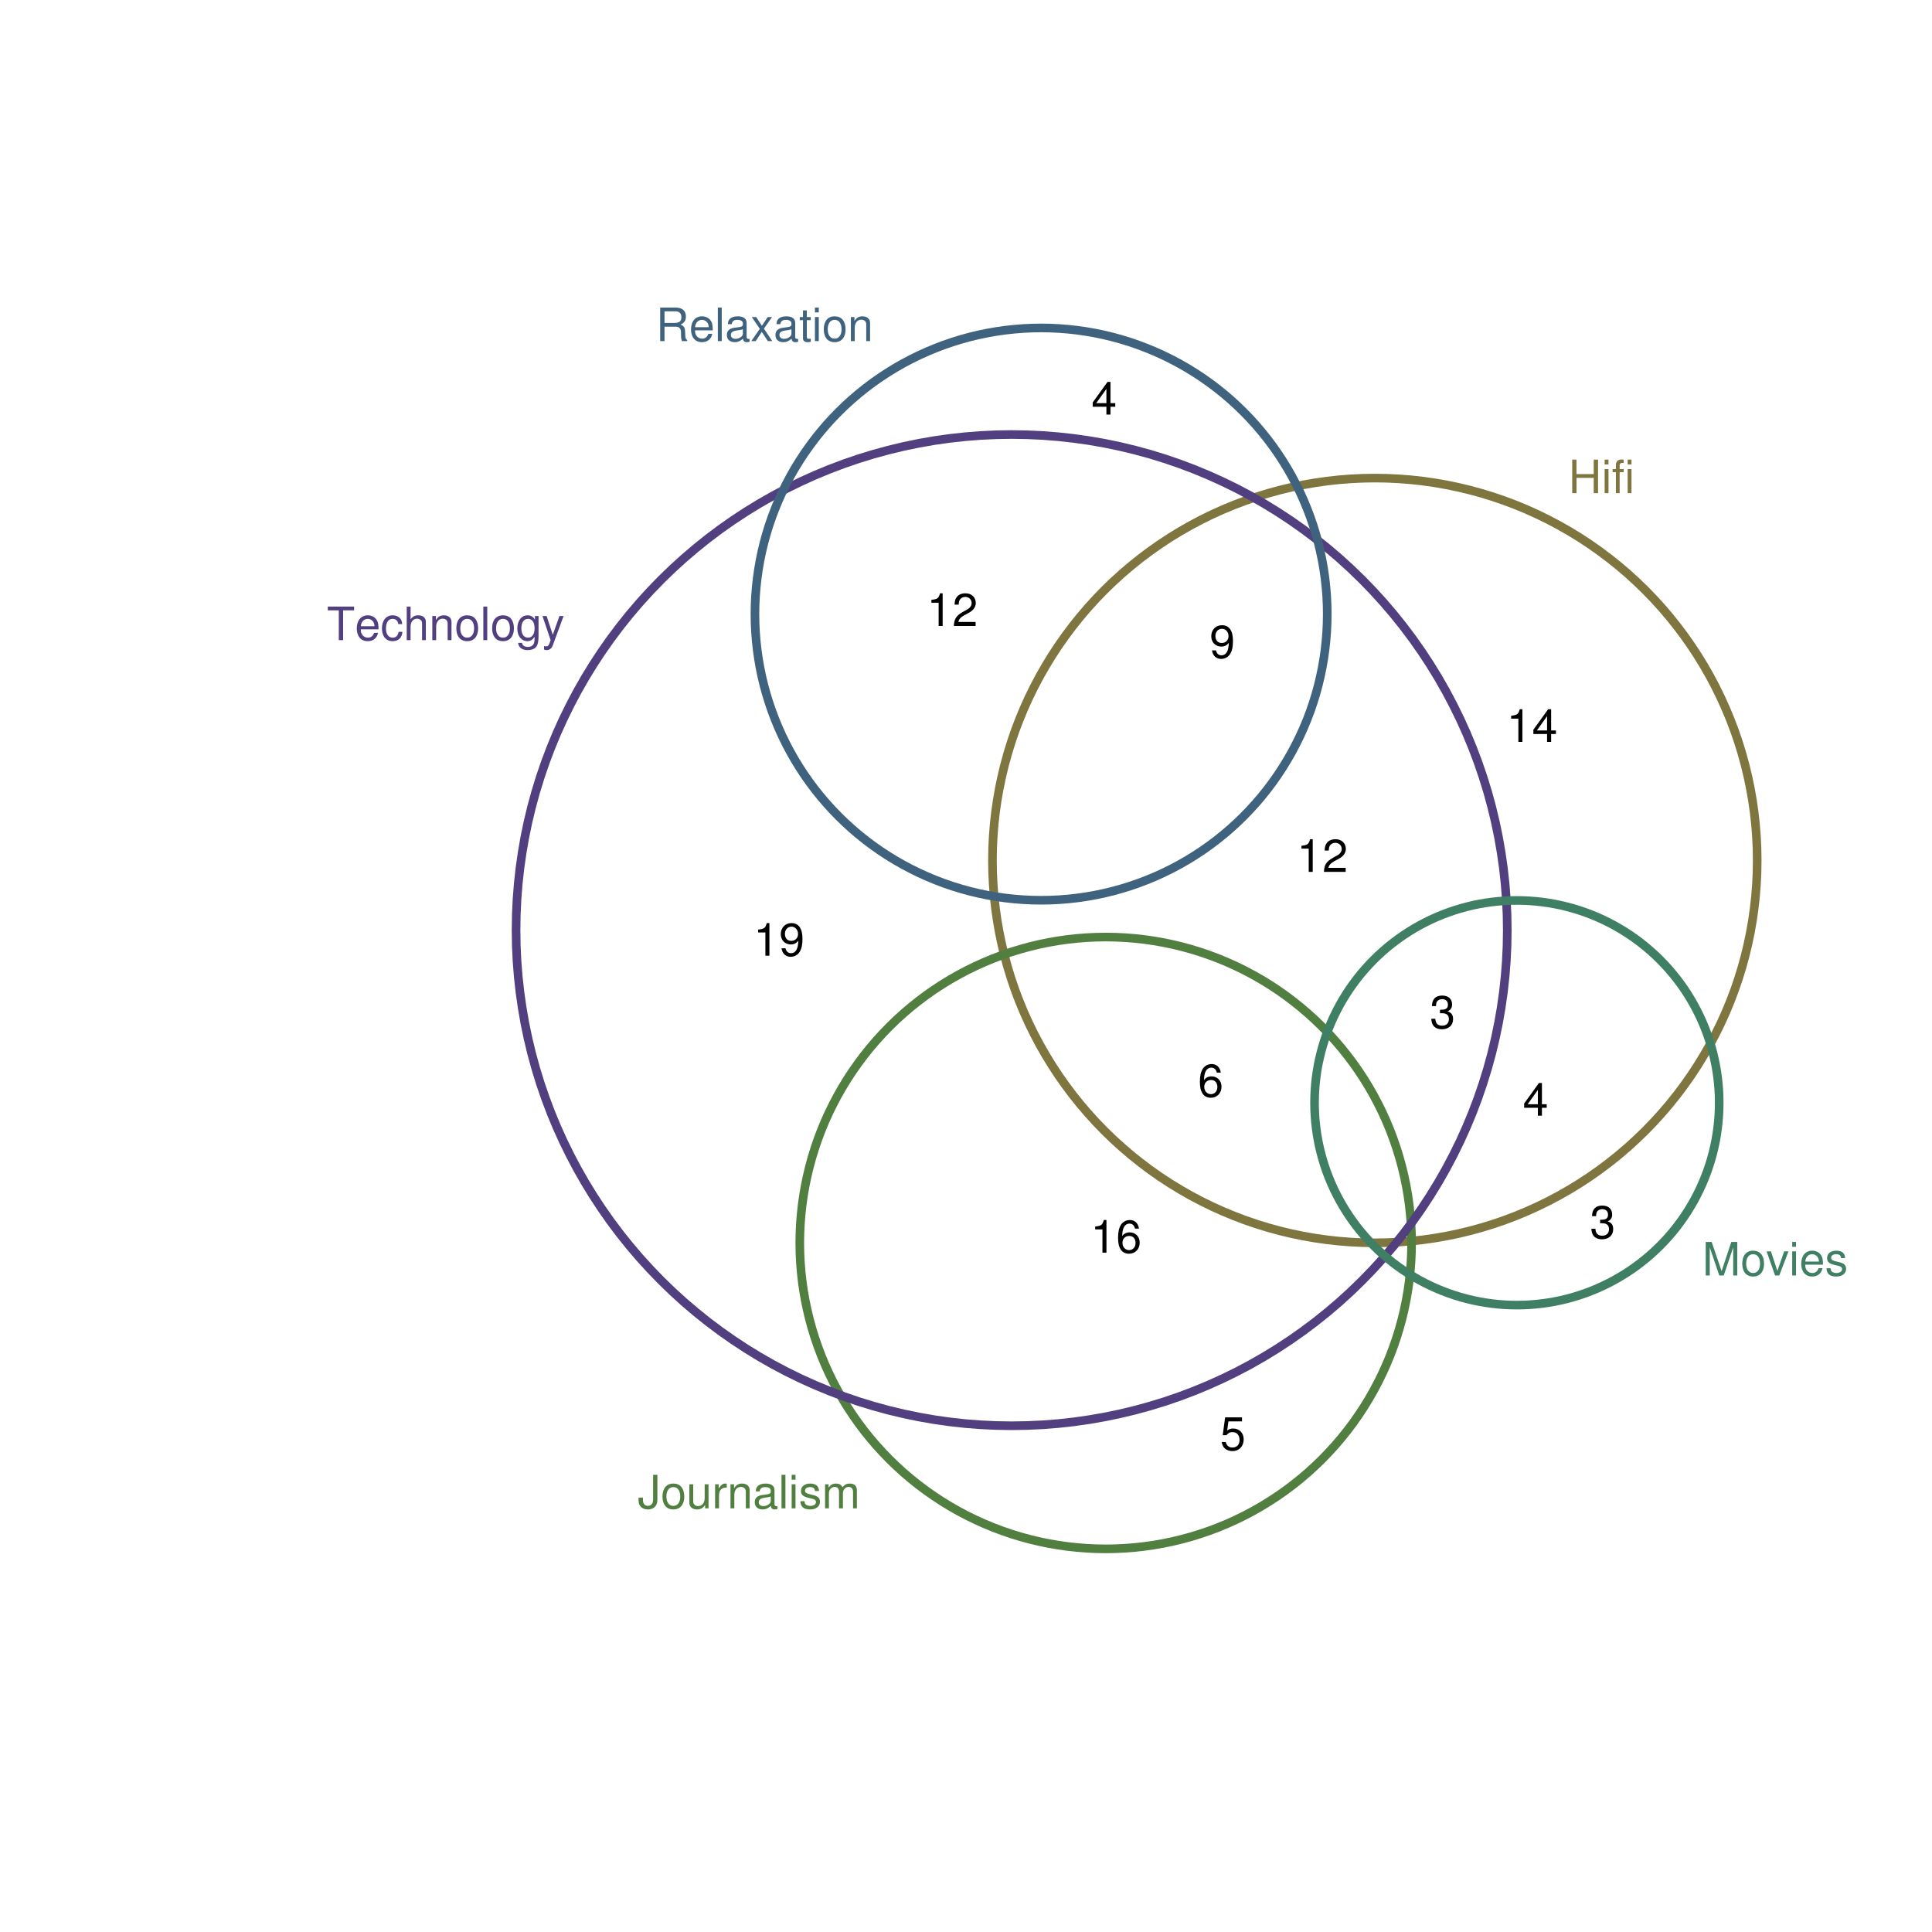 <?xml version="1.0" encoding="UTF-8" standalone="no"?>
<svg
   xmlns:dc="http://purl.org/dc/elements/1.1/"
   xmlns:cc="http://creativecommons.org/ns#"
   xmlns:rdf="http://www.w3.org/1999/02/22-rdf-syntax-ns#"
   xmlns:svg="http://www.w3.org/2000/svg"
   xmlns="http://www.w3.org/2000/svg"
   xmlns:xlink="http://www.w3.org/1999/xlink"
   xmlns:sodipodi="http://sodipodi.sourceforge.net/DTD/sodipodi-0.dtd"
   xmlns:inkscape="http://www.inkscape.org/namespaces/inkscape"
   width="504pt"
   height="504pt"
   viewBox="0 0 504 504"
   version="1.1"
   id="svg326"
   inkscape:version="0.91 r13725"
   sodipodi:docname="q15.zones.zones-wilkinson.svg">
  <sodipodi:namedview
     pagecolor="#ffffff"
     bordercolor="#666666"
     borderopacity="1"
     objecttolerance="10"
     gridtolerance="10"
     guidetolerance="10"
     inkscape:pageopacity="0"
     inkscape:pageshadow="2"
     inkscape:window-width="1920"
     inkscape:window-height="1016"
     id="namedview586"
     showgrid="false"
     inkscape:zoom="1.4984127"
     inkscape:cx="216.84423"
     inkscape:cy="328.09428"
     inkscape:window-x="0"
     inkscape:window-y="27"
     inkscape:window-maximized="1"
     inkscape:current-layer="svg326" />
  <defs
     id="defs328">
    <g
       id="g330">
      <symbol
         overflow="visible"
         id="glyph0-0">
        <path
           style="stroke:none;"
           d=""
           id="path333" />
      </symbol>
      <symbol
         overflow="visible"
         id="glyph0-1">
        <path
           style="stroke:none;"
           d="M 6.609 -3.984 L 6.609 0 L 7.734 0 L 7.734 -8.75 L 6.609 -8.75 L 6.609 -4.969 L 2.109 -4.969 L 2.109 -8.75 L 1 -8.75 L 1 0 L 2.125 0 L 2.125 -3.984 Z M 6.609 -3.984 "
           id="path336" />
      </symbol>
      <symbol
         overflow="visible"
         id="glyph0-2">
        <path
           style="stroke:none;"
           d="M 1.797 -6.281 L 0.797 -6.281 L 0.797 0 L 1.797 0 Z M 1.797 -8.75 L 0.797 -8.75 L 0.797 -7.484 L 1.797 -7.484 Z M 1.797 -8.75 "
           id="path339" />
      </symbol>
      <symbol
         overflow="visible"
         id="glyph0-3">
        <path
           style="stroke:none;"
           d="M 3.094 -6.281 L 2.047 -6.281 L 2.047 -7.266 C 2.047 -7.688 2.297 -7.906 2.75 -7.906 C 2.828 -7.906 2.875 -7.906 3.094 -7.891 L 3.094 -8.719 C 2.875 -8.766 2.734 -8.781 2.531 -8.781 C 1.609 -8.781 1.062 -8.25 1.062 -7.359 L 1.062 -6.281 L 0.219 -6.281 L 0.219 -5.469 L 1.062 -5.469 L 1.062 0 L 2.047 0 L 2.047 -5.469 L 3.094 -5.469 Z M 3.094 -6.281 "
           id="path342" />
      </symbol>
      <symbol
         overflow="visible"
         id="glyph0-4">
        <path
           style="stroke:none;"
           d="M 4 -8.75 L 4 -2.594 C 4 -1.891 3.922 -1.5 3.719 -1.203 C 3.5 -0.859 3.094 -0.656 2.656 -0.656 C 1.812 -0.656 1.344 -1.219 1.344 -2.25 L 1.344 -2.812 L 0.203 -2.812 L 0.203 -2.047 C 0.203 -0.625 1.141 0.281 2.641 0.281 C 4.156 0.281 5.109 -0.672 5.109 -2.188 L 5.109 -8.75 Z M 4 -8.75 "
           id="path345" />
      </symbol>
      <symbol
         overflow="visible"
         id="glyph0-5">
        <path
           style="stroke:none;"
           d="M 3.266 -6.469 C 1.5 -6.469 0.438 -5.203 0.438 -3.094 C 0.438 -0.984 1.484 0.281 3.281 0.281 C 5.047 0.281 6.125 -0.984 6.125 -3.047 C 6.125 -5.219 5.078 -6.469 3.266 -6.469 Z M 3.281 -5.547 C 4.406 -5.547 5.078 -4.625 5.078 -3.062 C 5.078 -1.578 4.375 -0.641 3.281 -0.641 C 2.156 -0.641 1.469 -1.578 1.469 -3.094 C 1.469 -4.609 2.156 -5.547 3.281 -5.547 Z M 3.281 -5.547 "
           id="path348" />
      </symbol>
      <symbol
         overflow="visible"
         id="glyph0-6">
        <path
           style="stroke:none;"
           d="M 5.781 0 L 5.781 -6.281 L 4.781 -6.281 L 4.781 -2.719 C 4.781 -1.438 4.109 -0.594 3.078 -0.594 C 2.281 -0.594 1.781 -1.078 1.781 -1.844 L 1.781 -6.281 L 0.781 -6.281 L 0.781 -1.438 C 0.781 -0.391 1.562 0.281 2.781 0.281 C 3.703 0.281 4.297 -0.047 4.891 -0.875 L 4.891 0 Z M 5.781 0 "
           id="path351" />
      </symbol>
      <symbol
         overflow="visible"
         id="glyph0-7">
        <path
           style="stroke:none;"
           d="M 0.828 -6.281 L 0.828 0 L 1.844 0 L 1.844 -3.266 C 1.844 -4.156 2.062 -4.75 2.547 -5.094 C 2.859 -5.328 3.156 -5.406 3.859 -5.406 L 3.859 -6.438 C 3.688 -6.453 3.594 -6.469 3.469 -6.469 C 2.812 -6.469 2.328 -6.078 1.75 -5.141 L 1.75 -6.281 Z M 0.828 -6.281 "
           id="path354" />
      </symbol>
      <symbol
         overflow="visible"
         id="glyph0-8">
        <path
           style="stroke:none;"
           d="M 0.844 -6.281 L 0.844 0 L 1.844 0 L 1.844 -3.469 C 1.844 -4.75 2.516 -5.594 3.547 -5.594 C 4.344 -5.594 4.844 -5.109 4.844 -4.359 L 4.844 0 L 5.844 0 L 5.844 -4.75 C 5.844 -5.797 5.062 -6.469 3.859 -6.469 C 2.922 -6.469 2.312 -6.109 1.766 -5.234 L 1.766 -6.281 Z M 0.844 -6.281 "
           id="path357" />
      </symbol>
      <symbol
         overflow="visible"
         id="glyph0-9">
        <path
           style="stroke:none;"
           d="M 6.422 -0.594 C 6.312 -0.562 6.266 -0.562 6.203 -0.562 C 5.859 -0.562 5.656 -0.75 5.656 -1.062 L 5.656 -4.75 C 5.656 -5.875 4.844 -6.469 3.297 -6.469 C 2.391 -6.469 1.625 -6.203 1.219 -5.734 C 0.922 -5.406 0.797 -5.047 0.781 -4.422 L 1.781 -4.422 C 1.875 -5.203 2.328 -5.547 3.266 -5.547 C 4.156 -5.547 4.672 -5.203 4.672 -4.609 L 4.672 -4.344 C 4.672 -3.922 4.422 -3.75 3.625 -3.641 C 2.203 -3.469 1.984 -3.422 1.609 -3.266 C 0.875 -2.969 0.5 -2.406 0.5 -1.578 C 0.5 -0.438 1.297 0.281 2.562 0.281 C 3.359 0.281 4 0 4.703 -0.641 C 4.781 -0.016 5.094 0.281 5.734 0.281 C 5.938 0.281 6.094 0.25 6.422 0.172 Z M 4.672 -1.984 C 4.672 -1.641 4.578 -1.438 4.266 -1.156 C 3.859 -0.797 3.375 -0.594 2.781 -0.594 C 2 -0.594 1.547 -0.969 1.547 -1.609 C 1.547 -2.266 1.984 -2.609 3.062 -2.766 C 4.109 -2.906 4.328 -2.953 4.672 -3.109 Z M 4.672 -1.984 "
           id="path360" />
      </symbol>
      <symbol
         overflow="visible"
         id="glyph0-10">
        <path
           style="stroke:none;"
           d="M 1.828 -8.75 L 0.812 -8.75 L 0.812 0 L 1.828 0 Z M 1.828 -8.75 "
           id="path363" />
      </symbol>
      <symbol
         overflow="visible"
         id="glyph0-11">
        <path
           style="stroke:none;"
           d="M 5.25 -4.531 C 5.25 -5.766 4.422 -6.469 2.969 -6.469 C 1.516 -6.469 0.562 -5.719 0.562 -4.547 C 0.562 -3.562 1.062 -3.094 2.562 -2.734 L 3.484 -2.516 C 4.188 -2.344 4.469 -2.094 4.469 -1.625 C 4.469 -1.047 3.875 -0.641 3 -0.641 C 2.453 -0.641 2 -0.797 1.75 -1.062 C 1.594 -1.25 1.531 -1.422 1.469 -1.875 L 0.406 -1.875 C 0.453 -0.422 1.266 0.281 2.922 0.281 C 4.5 0.281 5.516 -0.5 5.516 -1.719 C 5.516 -2.656 4.984 -3.172 3.734 -3.469 L 2.766 -3.703 C 1.953 -3.891 1.609 -4.156 1.609 -4.594 C 1.609 -5.172 2.125 -5.547 2.938 -5.547 C 3.75 -5.547 4.172 -5.203 4.203 -4.531 Z M 5.25 -4.531 "
           id="path366" />
      </symbol>
      <symbol
         overflow="visible"
         id="glyph0-12">
        <path
           style="stroke:none;"
           d="M 0.844 -6.281 L 0.844 0 L 1.844 0 L 1.844 -3.953 C 1.844 -4.859 2.516 -5.594 3.328 -5.594 C 4.062 -5.594 4.484 -5.141 4.484 -4.328 L 4.484 0 L 5.5 0 L 5.5 -3.953 C 5.5 -4.859 6.156 -5.594 6.969 -5.594 C 7.703 -5.594 8.141 -5.125 8.141 -4.328 L 8.141 0 L 9.141 0 L 9.141 -4.719 C 9.141 -5.844 8.5 -6.469 7.312 -6.469 C 6.484 -6.469 5.969 -6.219 5.391 -5.516 C 5.016 -6.188 4.516 -6.469 3.703 -6.469 C 2.859 -6.469 2.297 -6.156 1.766 -5.406 L 1.766 -6.281 Z M 0.844 -6.281 "
           id="path369" />
      </symbol>
      <symbol
         overflow="visible"
         id="glyph0-13">
        <path
           style="stroke:none;"
           d="M 4.25 -7.766 L 7.109 -7.766 L 7.109 -8.75 L 0.25 -8.75 L 0.25 -7.766 L 3.125 -7.766 L 3.125 0 L 4.25 0 Z M 4.25 -7.766 "
           id="path372" />
      </symbol>
      <symbol
         overflow="visible"
         id="glyph0-14">
        <path
           style="stroke:none;"
           d="M 6.156 -2.812 C 6.156 -3.766 6.078 -4.344 5.906 -4.812 C 5.5 -5.844 4.531 -6.469 3.359 -6.469 C 1.609 -6.469 0.484 -5.125 0.484 -3.062 C 0.484 -1 1.578 0.281 3.344 0.281 C 4.781 0.281 5.766 -0.547 6.031 -1.906 L 5.016 -1.906 C 4.734 -1.078 4.172 -0.641 3.375 -0.641 C 2.734 -0.641 2.203 -0.938 1.859 -1.469 C 1.625 -1.828 1.531 -2.188 1.531 -2.812 Z M 1.547 -3.625 C 1.625 -4.781 2.344 -5.547 3.344 -5.547 C 4.328 -5.547 5.094 -4.734 5.094 -3.703 C 5.094 -3.672 5.094 -3.641 5.078 -3.625 Z M 1.547 -3.625 "
           id="path375" />
      </symbol>
      <symbol
         overflow="visible"
         id="glyph0-15">
        <path
           style="stroke:none;"
           d="M 5.656 -4.172 C 5.609 -4.781 5.469 -5.188 5.234 -5.531 C 4.797 -6.125 4.047 -6.469 3.172 -6.469 C 1.469 -6.469 0.375 -5.125 0.375 -3.031 C 0.375 -1.016 1.453 0.281 3.156 0.281 C 4.656 0.281 5.609 -0.625 5.719 -2.156 L 4.719 -2.156 C 4.547 -1.156 4.031 -0.641 3.188 -0.641 C 2.078 -0.641 1.422 -1.547 1.422 -3.031 C 1.422 -4.609 2.062 -5.547 3.156 -5.547 C 4 -5.547 4.531 -5.047 4.641 -4.172 Z M 5.656 -4.172 "
           id="path378" />
      </symbol>
      <symbol
         overflow="visible"
         id="glyph0-16">
        <path
           style="stroke:none;"
           d="M 0.844 -8.75 L 0.844 0 L 1.844 0 L 1.844 -3.469 C 1.844 -4.75 2.516 -5.594 3.547 -5.594 C 3.859 -5.594 4.188 -5.484 4.422 -5.297 C 4.719 -5.094 4.844 -4.797 4.844 -4.359 L 4.844 0 L 5.828 0 L 5.828 -4.75 C 5.828 -5.812 5.078 -6.469 3.859 -6.469 C 2.969 -6.469 2.422 -6.188 1.844 -5.422 L 1.844 -8.75 Z M 0.844 -8.75 "
           id="path381" />
      </symbol>
      <symbol
         overflow="visible"
         id="glyph0-17">
        <path
           style="stroke:none;"
           d="M 4.938 -6.281 L 4.938 -5.375 C 4.438 -6.125 3.828 -6.469 3.031 -6.469 C 1.422 -6.469 0.344 -5.078 0.344 -3.031 C 0.344 -2 0.625 -1.156 1.141 -0.562 C 1.609 -0.031 2.281 0.281 2.938 0.281 C 3.734 0.281 4.281 -0.062 4.844 -0.859 L 4.844 -0.531 C 4.844 0.328 4.734 0.844 4.484 1.188 C 4.219 1.562 3.703 1.781 3.094 1.781 C 2.641 1.781 2.234 1.656 1.953 1.438 C 1.734 1.266 1.625 1.094 1.578 0.719 L 0.547 0.719 C 0.656 1.906 1.578 2.609 3.062 2.609 C 4 2.609 4.797 2.312 5.203 1.812 C 5.688 1.234 5.875 0.438 5.875 -1.031 L 5.875 -6.281 Z M 3.125 -5.547 C 4.219 -5.547 4.844 -4.625 4.844 -3.062 C 4.844 -1.562 4.203 -0.641 3.141 -0.641 C 2.047 -0.641 1.391 -1.578 1.391 -3.094 C 1.391 -4.609 2.062 -5.547 3.125 -5.547 Z M 3.125 -5.547 "
           id="path384" />
      </symbol>
      <symbol
         overflow="visible"
         id="glyph0-18">
        <path
           style="stroke:none;"
           d="M 4.656 -6.281 L 2.922 -1.391 L 1.312 -6.281 L 0.234 -6.281 L 2.359 0.031 L 1.984 1.016 C 1.828 1.469 1.594 1.625 1.172 1.625 C 1.031 1.625 0.859 1.609 0.641 1.562 L 0.641 2.453 C 0.859 2.562 1.062 2.609 1.312 2.609 C 1.641 2.609 1.984 2.516 2.25 2.312 C 2.562 2.094 2.75 1.828 2.938 1.312 L 5.734 -6.281 Z M 4.656 -6.281 "
           id="path387" />
      </symbol>
      <symbol
         overflow="visible"
         id="glyph0-19">
        <path
           style="stroke:none;"
           d="M 5.609 0 L 8.078 -7.328 L 8.078 0 L 9.125 0 L 9.125 -8.75 L 7.578 -8.75 L 5.047 -1.125 L 2.453 -8.75 L 0.906 -8.75 L 0.906 0 L 1.953 0 L 1.953 -7.328 L 4.438 0 Z M 5.609 0 "
           id="path390" />
      </symbol>
      <symbol
         overflow="visible"
         id="glyph0-20">
        <path
           style="stroke:none;"
           d="M 3.422 0 L 5.828 -6.281 L 4.703 -6.281 L 2.922 -1.188 L 1.25 -6.281 L 0.125 -6.281 L 2.328 0 Z M 3.422 0 "
           id="path393" />
      </symbol>
      <symbol
         overflow="visible"
         id="glyph0-21">
        <path
           style="stroke:none;"
           d="M 2.234 -3.766 L 5.109 -3.766 C 6.109 -3.766 6.547 -3.281 6.547 -2.203 L 6.547 -1.422 C 6.547 -0.891 6.641 -0.359 6.797 0 L 8.141 0 L 8.141 -0.281 C 7.734 -0.562 7.641 -0.875 7.625 -2.047 C 7.609 -3.484 7.375 -3.906 6.438 -4.312 C 7.422 -4.797 7.812 -5.406 7.812 -6.406 C 7.812 -7.922 6.859 -8.75 5.141 -8.75 L 1.109 -8.75 L 1.109 0 L 2.234 0 Z M 2.234 -4.75 L 2.234 -7.766 L 4.938 -7.766 C 5.562 -7.766 5.922 -7.672 6.188 -7.422 C 6.484 -7.172 6.641 -6.781 6.641 -6.25 C 6.641 -5.219 6.125 -4.75 4.938 -4.75 Z M 2.234 -4.75 "
           id="path396" />
      </symbol>
      <symbol
         overflow="visible"
         id="glyph0-22">
        <path
           style="stroke:none;"
           d="M 3.5 -3.25 L 5.609 -6.281 L 4.484 -6.281 L 2.969 -4.016 L 1.469 -6.281 L 0.328 -6.281 L 2.422 -3.203 L 0.203 0 L 1.344 0 L 2.938 -2.406 L 4.516 0 L 5.672 0 Z M 3.5 -3.25 "
           id="path399" />
      </symbol>
      <symbol
         overflow="visible"
         id="glyph0-23">
        <path
           style="stroke:none;"
           d="M 3.047 -6.281 L 2.016 -6.281 L 2.016 -8.016 L 1.016 -8.016 L 1.016 -6.281 L 0.172 -6.281 L 0.172 -5.469 L 1.016 -5.469 L 1.016 -0.719 C 1.016 -0.078 1.453 0.281 2.234 0.281 C 2.469 0.281 2.719 0.25 3.047 0.188 L 3.047 -0.641 C 2.922 -0.609 2.766 -0.594 2.562 -0.594 C 2.141 -0.594 2.016 -0.719 2.016 -1.156 L 2.016 -5.469 L 3.047 -5.469 Z M 3.047 -6.281 "
           id="path402" />
      </symbol>
      <symbol
         overflow="visible"
         id="glyph0-24">
        <path
           style="stroke:none;"
           d="M 5.969 -6.281 C 5.766 -7.688 4.859 -8.516 3.562 -8.516 C 2.625 -8.516 1.781 -8.047 1.281 -7.297 C 0.75 -6.469 0.516 -5.422 0.516 -3.875 C 0.516 -2.453 0.734 -1.531 1.234 -0.781 C 1.688 -0.094 2.438 0.281 3.375 0.281 C 4.984 0.281 6.156 -0.922 6.156 -2.594 C 6.156 -4.172 5.078 -5.297 3.547 -5.297 C 2.719 -5.297 2.047 -4.969 1.594 -4.344 C 1.609 -6.422 2.281 -7.578 3.484 -7.578 C 4.234 -7.578 4.75 -7.109 4.922 -6.281 Z M 3.422 -4.359 C 4.438 -4.359 5.078 -3.641 5.078 -2.516 C 5.078 -1.438 4.359 -0.656 3.391 -0.656 C 2.406 -0.656 1.656 -1.469 1.656 -2.562 C 1.656 -3.625 2.375 -4.359 3.422 -4.359 Z M 3.422 -4.359 "
           id="path405" />
      </symbol>
      <symbol
         overflow="visible"
         id="glyph0-25">
        <path
           style="stroke:none;"
           d="M 3.109 -6.062 L 3.109 0 L 4.156 0 L 4.156 -8.516 L 3.469 -8.516 C 3.094 -7.203 2.859 -7.016 1.219 -6.812 L 1.219 -6.062 Z M 3.109 -6.062 "
           id="path408" />
      </symbol>
      <symbol
         overflow="visible"
         id="glyph0-26">
        <path
           style="stroke:none;"
           d="M 3.922 -2.047 L 3.922 0 L 4.984 0 L 4.984 -2.047 L 6.234 -2.047 L 6.234 -2.984 L 4.984 -2.984 L 4.984 -8.516 L 4.203 -8.516 L 0.344 -3.156 L 0.344 -2.047 Z M 3.922 -2.984 L 1.266 -2.984 L 3.922 -6.703 Z M 3.922 -2.984 "
           id="path411" />
      </symbol>
      <symbol
         overflow="visible"
         id="glyph0-27">
        <path
           style="stroke:none;"
           d="M 2.656 -3.906 L 3.234 -3.906 C 4.391 -3.906 4.984 -3.391 4.984 -2.359 C 4.984 -1.297 4.328 -0.656 3.234 -0.656 C 2.078 -0.656 1.516 -1.234 1.438 -2.469 L 0.391 -2.469 C 0.438 -1.781 0.547 -1.344 0.75 -0.953 C 1.188 -0.141 2.031 0.281 3.188 0.281 C 4.938 0.281 6.078 -0.766 6.078 -2.375 C 6.078 -3.453 5.656 -4.062 4.625 -4.406 C 5.422 -4.719 5.812 -5.312 5.812 -6.172 C 5.812 -7.625 4.844 -8.516 3.234 -8.516 C 1.516 -8.516 0.594 -7.578 0.562 -5.766 L 1.625 -5.766 C 1.625 -6.281 1.688 -6.562 1.812 -6.828 C 2.047 -7.297 2.578 -7.578 3.234 -7.578 C 4.172 -7.578 4.734 -7.031 4.734 -6.125 C 4.734 -5.531 4.531 -5.172 4.062 -4.984 C 3.766 -4.859 3.391 -4.812 2.656 -4.797 Z M 2.656 -3.906 "
           id="path414" />
      </symbol>
      <symbol
         overflow="visible"
         id="glyph0-28">
        <path
           style="stroke:none;"
           d="M 0.641 -1.938 C 0.844 -0.547 1.75 0.281 3.047 0.281 C 3.984 0.281 4.844 -0.188 5.328 -0.938 C 5.875 -1.766 6.109 -2.812 6.109 -4.359 C 6.109 -5.781 5.891 -6.703 5.391 -7.453 C 4.922 -8.141 4.172 -8.516 3.234 -8.516 C 1.625 -8.516 0.453 -7.312 0.453 -5.641 C 0.453 -4.062 1.531 -2.938 3.078 -2.938 C 3.875 -2.938 4.469 -3.234 5.016 -3.891 C 5 -1.812 4.328 -0.656 3.125 -0.656 C 2.375 -0.656 1.859 -1.125 1.688 -1.938 Z M 3.234 -7.578 C 4.219 -7.578 4.953 -6.766 4.953 -5.656 C 4.953 -4.625 4.219 -3.875 3.188 -3.875 C 2.172 -3.875 1.531 -4.578 1.531 -5.719 C 1.531 -6.797 2.25 -7.578 3.234 -7.578 Z M 3.234 -7.578 "
           id="path417" />
      </symbol>
      <symbol
         overflow="visible"
         id="glyph0-29">
        <path
           style="stroke:none;"
           d="M 6.078 -1.047 L 1.594 -1.047 C 1.703 -1.734 2.094 -2.188 3.125 -2.797 L 4.328 -3.438 C 5.516 -4.094 6.125 -4.969 6.125 -6.016 C 6.125 -6.719 5.844 -7.375 5.344 -7.844 C 4.844 -8.297 4.219 -8.516 3.406 -8.516 C 2.328 -8.516 1.531 -8.125 1.062 -7.406 C 0.75 -6.953 0.625 -6.422 0.594 -5.562 L 1.656 -5.562 C 1.688 -6.125 1.766 -6.484 1.906 -6.75 C 2.188 -7.266 2.734 -7.578 3.375 -7.578 C 4.328 -7.578 5.047 -6.906 5.047 -5.984 C 5.047 -5.312 4.656 -4.734 3.906 -4.312 L 2.797 -3.688 C 1.016 -2.672 0.5 -1.875 0.406 0 L 6.078 0 Z M 6.078 -1.047 "
           id="path420" />
      </symbol>
      <symbol
         overflow="visible"
         id="glyph0-30">
        <path
           style="stroke:none;"
           d="M 5.719 -8.516 L 1.312 -8.516 L 0.688 -3.875 L 1.656 -3.875 C 2.141 -4.469 2.562 -4.672 3.219 -4.672 C 4.359 -4.672 5.078 -3.891 5.078 -2.625 C 5.078 -1.406 4.375 -0.656 3.219 -0.656 C 2.297 -0.656 1.734 -1.125 1.469 -2.094 L 0.422 -2.094 C 0.562 -1.391 0.688 -1.062 0.938 -0.75 C 1.422 -0.094 2.281 0.281 3.234 0.281 C 4.953 0.281 6.156 -0.969 6.156 -2.766 C 6.156 -4.453 5.047 -5.609 3.406 -5.609 C 2.812 -5.609 2.328 -5.453 1.844 -5.094 L 2.172 -7.469 L 5.719 -7.469 Z M 5.719 -8.516 "
           id="path423" />
      </symbol>
    </g>
  </defs>
  <path
     inkscape:connector-curvature="0"
     id="path428"
     d="m 458.352,221.332 -0.148,-3.129 -0.246,-3.125 -0.344,-3.113 -0.441,-3.105 -0.539,-3.086 -0.637,-3.066 -0.73,-3.047 -0.828,-3.023 -0.918,-2.996 -1.016,-2.965 -1.109,-2.93 -1.199,-2.898 -1.289,-2.855 -1.379,-2.812 -1.465,-2.77 -1.555,-2.723 -1.637,-2.672 -1.719,-2.617 -1.805,-2.566 -1.879,-2.504 -1.961,-2.445 -2.035,-2.383 -2.109,-2.32 -2.18,-2.25 -2.25,-2.18 -2.316,-2.109 -2.383,-2.035 -2.449,-1.957 -2.504,-1.883 -2.562,-1.801 -2.621,-1.723 -2.672,-1.637 -2.723,-1.551 -2.77,-1.469 -2.812,-1.379 -2.855,-1.289 -2.895,-1.199 -2.934,-1.105 -2.965,-1.016 -2.996,-0.922 -3.02,-0.828 -3.047,-0.73 -3.07,-0.637 -3.086,-0.539 -3.102,-0.441 -3.117,-0.344 -3.125,-0.246 -3.129,-0.148 -3.133,-0.047 -3.133,0.047 -3.129,0.148 -3.125,0.246 -3.117,0.344 -3.102,0.441 -3.086,0.539 -3.07,0.637 -3.047,0.73 -3.02,0.828 -2.996,0.922 -2.965,1.016 -2.934,1.105 -2.895,1.199 -2.855,1.289 -2.812,1.379 -2.77,1.469 -2.723,1.551 -2.672,1.637 -2.621,1.723 -2.562,1.801 -2.504,1.883 -2.445,1.957 -2.383,2.035 -2.32,2.109 -2.25,2.18 -2.18,2.25 -2.109,2.32 -2.035,2.383 -1.961,2.445 -1.879,2.504 -1.805,2.566 -1.719,2.617 -1.637,2.672 -1.555,2.723 -1.465,2.77 -1.379,2.812 -1.289,2.855 -1.199,2.898 -1.109,2.93 -1.012,2.965 -0.922,2.996 -0.828,3.023 -0.73,3.047 -0.637,3.066 -0.539,3.086 -0.441,3.105 -0.344,3.113 -0.246,3.125 -0.148,3.129 -0.047,3.133 0.047,3.133 0.148,3.133 0.246,3.121 0.344,3.117 0.441,3.102 0.539,3.086 0.637,3.07 0.73,3.047 0.828,3.023 0.922,2.992 1.012,2.965 1.109,2.934 1.199,2.895 1.289,2.855 1.379,2.812 1.465,2.77 1.555,2.723 1.637,2.672 1.719,2.621 1.805,2.562 1.879,2.508 1.961,2.445 2.035,2.383 2.109,2.316 2.18,2.25 2.25,2.18 2.32,2.109 2.383,2.035 2.445,1.961 2.504,1.883 2.562,1.801 2.621,1.719 2.672,1.637 2.723,1.555 2.77,1.465 2.812,1.379 2.855,1.289 2.895,1.199 2.934,1.109 2.965,1.016 2.996,0.922 3.02,0.824 3.047,0.734 3.07,0.633 3.086,0.539 3.102,0.441 3.117,0.344 3.125,0.246 3.129,0.148 3.133,0.051 3.133,-0.051 3.129,-0.148 3.125,-0.246 3.117,-0.344 3.102,-0.441 3.086,-0.539 3.07,-0.633 3.047,-0.734 3.02,-0.824 2.996,-0.922 2.965,-1.016 2.934,-1.109 2.895,-1.199 2.855,-1.289 2.812,-1.379 2.77,-1.465 2.723,-1.555 2.672,-1.637 2.621,-1.719 2.562,-1.801 2.504,-1.883 2.449,-1.961 2.383,-2.035 2.316,-2.109 2.25,-2.18 2.18,-2.25 2.109,-2.316 2.035,-2.383 1.961,-2.445 1.879,-2.508 1.805,-2.562 1.719,-2.621 1.637,-2.672 1.555,-2.723 1.465,-2.77 1.379,-2.812 1.289,-2.855 1.199,-2.895 1.109,-2.934 1.016,-2.965 0.918,-2.992 0.828,-3.023 0.73,-3.047 0.637,-3.07 0.539,-3.086 0.441,-3.102 0.344,-3.117 0.246,-3.121 0.148,-3.133 0.047,-3.133 -0.047,-3.133"
     style="fill:none;stroke:#7f753f;stroke-width:2.25;stroke-linecap:round;stroke-linejoin:round;stroke-miterlimit:10;stroke-opacity:1" />
  <path
     inkscape:connector-curvature="0"
     id="path430"
     d="m 368.203,321.742 -0.117,-2.504 -0.199,-2.5 -0.273,-2.492 -0.352,-2.48 -0.434,-2.469 -0.508,-2.457 -0.586,-2.438 -0.66,-2.418 -0.738,-2.395 -0.812,-2.371 -0.883,-2.348 -0.961,-2.316 -1.031,-2.285 -1.105,-2.25 -1.172,-2.215 -1.242,-2.18 -1.309,-2.137 -1.375,-2.094 -1.441,-2.051 -1.508,-2.004 -1.566,-1.957 -1.629,-1.906 -1.688,-1.855 -1.742,-1.801 -1.801,-1.746 -1.855,-1.684 -1.906,-1.629 -1.957,-1.566 -2.004,-1.508 -2.051,-1.441 -2.098,-1.375 -2.137,-1.312 -2.176,-1.238 -2.215,-1.176 -2.254,-1.102 -2.285,-1.031 -2.316,-0.961 -2.344,-0.887 -2.371,-0.812 -2.395,-0.734 -2.418,-0.664 -2.441,-0.582 -2.453,-0.512 -2.469,-0.43 -2.484,-0.352 -2.488,-0.277 -2.5,-0.195 -2.504,-0.117 -2.508,-0.039 -2.508,0.039 -2.504,0.117 -2.5,0.195 -2.488,0.277 -2.484,0.352 -2.469,0.43 -2.453,0.512 -2.438,0.582 -2.422,0.664 -2.395,0.734 -2.371,0.812 -2.344,0.887 -2.316,0.961 -2.285,1.031 -2.254,1.102 -2.215,1.176 -2.176,1.238 -2.137,1.312 -2.098,1.375 -2.051,1.441 -2.004,1.508 -1.957,1.566 -1.906,1.629 -1.855,1.684 -1.801,1.746 -1.742,1.801 -1.688,1.855 -1.629,1.906 -1.566,1.957 -1.504,2.004 -1.441,2.051 -1.379,2.094 -1.309,2.137 -1.242,2.18 -1.172,2.215 -1.105,2.25 -1.031,2.285 -0.957,2.316 -0.887,2.348 -0.812,2.371 -0.738,2.395 -0.66,2.418 -0.586,2.438 -0.508,2.457 -0.434,2.469 -0.352,2.48 -0.273,2.492 -0.199,2.5 -0.117,2.504 -0.039,2.508 0.039,2.504 0.117,2.504 0.199,2.5 0.273,2.492 0.352,2.48 0.434,2.473 0.508,2.453 0.586,2.438 0.66,2.418 0.738,2.398 0.812,2.371 0.887,2.344 0.957,2.316 1.031,2.285 1.105,2.25 1.172,2.215 1.242,2.18 1.309,2.137 1.379,2.094 1.441,2.055 1.504,2.004 1.566,1.957 1.629,1.906 1.688,1.852 1.742,1.801 1.801,1.746 1.855,1.688 1.906,1.629 1.957,1.566 2.004,1.504 2.051,1.441 2.098,1.375 2.137,1.312 2.176,1.242 2.215,1.172 2.254,1.102 2.285,1.035 2.316,0.957 2.344,0.887 2.371,0.812 2.395,0.738 2.422,0.66 2.438,0.586 2.453,0.508 2.469,0.43 2.484,0.355 2.488,0.273 2.5,0.195 2.504,0.121 2.508,0.039 2.508,-0.039 2.504,-0.121 2.5,-0.195 2.488,-0.273 2.484,-0.355 2.469,-0.43 2.453,-0.508 2.441,-0.586 2.418,-0.66 2.395,-0.738 2.371,-0.812 2.344,-0.887 2.316,-0.957 2.285,-1.035 2.254,-1.102 2.215,-1.172 2.176,-1.242 2.137,-1.312 2.098,-1.375 2.051,-1.441 2.004,-1.504 1.957,-1.566 1.906,-1.629 1.855,-1.688 1.801,-1.746 1.742,-1.801 1.688,-1.852 1.629,-1.906 1.566,-1.957 1.508,-2.004 1.441,-2.055 1.375,-2.094 1.309,-2.137 1.242,-2.18 1.172,-2.215 1.105,-2.25 1.031,-2.285 0.961,-2.316 0.883,-2.344 0.812,-2.371 0.738,-2.398 0.66,-2.418 0.586,-2.438 0.508,-2.453 0.434,-2.473 0.352,-2.48 0.273,-2.492 0.199,-2.5 0.117,-2.504 0.039,-2.504 -0.039,-2.508"
     style="fill:none;stroke:#517f3f;stroke-width:2.25;stroke-linecap:round;stroke-linejoin:round;stroke-miterlimit:10;stroke-opacity:1" />
  <path
     inkscape:connector-curvature="0"
     id="path432"
     d="m 393.141,238.582 -0.191,-4.059 -0.32,-4.047 -0.445,-4.039 -0.574,-4.02 -0.695,-4 -0.824,-3.98 -0.949,-3.949 -1.07,-3.918 -1.195,-3.879 -1.316,-3.844 -1.434,-3.801 -1.555,-3.75 -1.672,-3.703 -1.789,-3.648 -1.898,-3.59 -2.012,-3.527 -2.125,-3.465 -2.23,-3.395 -2.332,-3.32 -2.441,-3.25 -2.539,-3.168 -2.637,-3.09 -2.734,-3.004 -2.828,-2.918 -2.914,-2.824 -3.004,-2.734 -3.09,-2.637 -3.168,-2.543 -3.25,-2.438 -3.324,-2.336 -3.395,-2.23 -3.461,-2.121 -3.527,-2.012 -3.59,-1.902 -3.648,-1.785 -3.703,-1.672 -3.75,-1.555 -3.801,-1.434 -3.844,-1.316 -3.883,-1.195 -3.918,-1.07 -3.949,-0.949 -3.977,-0.824 -4,-0.699 -4.023,-0.57 -4.035,-0.445 -4.051,-0.32 -4.055,-0.191 -4.062,-0.062 -4.062,0.062 -4.055,0.191 -4.051,0.32 -4.035,0.445 -4.023,0.57 -4,0.699 -3.977,0.824 -3.949,0.949 -3.918,1.07 -3.883,1.195 -3.844,1.316 -3.801,1.434 -3.75,1.555 -3.703,1.672 -3.648,1.785 -3.59,1.902 -3.527,2.012 -3.461,2.121 -3.395,2.23 -3.324,2.336 -3.25,2.438 -3.168,2.543 -3.09,2.637 -3.004,2.734 -2.914,2.824 -2.828,2.918 -2.734,3.004 -2.637,3.09 -2.539,3.168 -2.441,3.25 -2.332,3.32 -2.23,3.395 -2.125,3.465 -2.012,3.527 -1.898,3.59 -1.789,3.648 -1.672,3.703 -1.555,3.75 -1.434,3.801 -1.316,3.844 -1.195,3.879 -1.07,3.918 -0.949,3.949 -0.824,3.98 -0.695,4 -0.574,4.02 -0.445,4.039 -0.32,4.047 -0.191,4.059 -0.062,4.062 0.062,4.059 0.191,4.059 0.32,4.051 0.445,4.035 0.574,4.023 0.695,4 0.824,3.977 0.949,3.949 1.07,3.918 1.195,3.883 1.316,3.844 1.434,3.797 1.555,3.754 1.672,3.703 1.789,3.645 1.898,3.59 2.012,3.527 2.125,3.465 2.23,3.395 2.332,3.324 2.441,3.246 2.539,3.172 2.637,3.086 2.734,3.004 2.828,2.918 2.914,2.828 3.004,2.734 3.09,2.637 3.168,2.539 3.25,2.438 3.324,2.336 3.395,2.23 3.461,2.121 3.527,2.016 3.59,1.898 3.648,1.789 3.703,1.668 3.75,1.555 3.801,1.438 3.844,1.316 3.883,1.191 3.918,1.074 3.949,0.945 3.977,0.824 4,0.699 4.023,0.574 4.035,0.445 4.051,0.316 4.055,0.191 4.062,0.066 4.062,-0.066 4.055,-0.191 4.051,-0.316 4.035,-0.445 4.023,-0.574 4,-0.699 3.977,-0.824 3.949,-0.945 3.918,-1.074 3.883,-1.191 3.844,-1.316 3.801,-1.438 3.75,-1.555 3.703,-1.668 3.648,-1.789 3.59,-1.898 3.527,-2.016 3.461,-2.121 3.395,-2.23 3.324,-2.336 3.25,-2.438 3.168,-2.539 3.09,-2.637 3.004,-2.734 2.914,-2.828 2.828,-2.918 2.734,-3.004 2.637,-3.086 2.539,-3.172 2.441,-3.246 2.332,-3.324 2.23,-3.395 2.125,-3.465 2.012,-3.527 1.898,-3.59 1.789,-3.645 1.672,-3.703 1.555,-3.754 1.434,-3.797 1.316,-3.844 1.195,-3.883 1.07,-3.918 0.949,-3.949 0.824,-3.977 0.695,-4 0.574,-4.023 0.445,-4.035 0.32,-4.051 0.191,-4.059 0.062,-4.059 -0.062,-4.062"
     style="fill:none;stroke:#513f7f;stroke-width:2.25;stroke-linecap:round;stroke-linejoin:round;stroke-miterlimit:10;stroke-opacity:1" />
  <path
     inkscape:connector-curvature="0"
     id="path434"
     d="m 448.465,286.02 -0.078,-1.656 -0.133,-1.652 -0.18,-1.648 -0.234,-1.641 -0.285,-1.633 -0.336,-1.625 -0.387,-1.613 -0.438,-1.598 -0.488,-1.586 -0.539,-1.57 -0.586,-1.551 -0.633,-1.531 -0.684,-1.512 -0.73,-1.488 -0.773,-1.465 -0.824,-1.441 -0.863,-1.414 -0.91,-1.387 -0.953,-1.355 -0.996,-1.324 -1.039,-1.297 -1.074,-1.258 -1.117,-1.227 -1.156,-1.191 -1.188,-1.156 -1.227,-1.113 -1.262,-1.078 -1.293,-1.035 -1.328,-0.996 -1.355,-0.953 -1.387,-0.91 -1.414,-0.867 -1.441,-0.824 -1.465,-0.773 -1.488,-0.73 -1.512,-0.684 -1.531,-0.633 -1.551,-0.586 -1.57,-0.539 -1.582,-0.484 -1.602,-0.438 -1.613,-0.391 -1.621,-0.336 -1.637,-0.285 -1.641,-0.23 -1.648,-0.184 -1.652,-0.129 -1.656,-0.078 -1.656,-0.027 -1.66,0.027 -1.656,0.078 -1.652,0.129 -1.648,0.184 -1.641,0.23 -1.633,0.285 -1.625,0.336 -1.613,0.391 -1.598,0.438 -1.586,0.484 -1.57,0.539 -1.551,0.586 -1.531,0.633 -1.512,0.684 -1.488,0.73 -1.465,0.773 -1.441,0.824 -1.414,0.867 -1.387,0.91 -1.355,0.953 -1.324,0.996 -1.297,1.035 -1.258,1.078 -1.227,1.113 -1.191,1.156 -1.156,1.191 -1.113,1.227 -1.078,1.258 -1.035,1.297 -0.996,1.324 -0.953,1.355 -0.91,1.387 -0.867,1.414 -0.824,1.441 -0.773,1.465 -0.73,1.488 -0.684,1.512 -0.633,1.531 -0.586,1.551 -0.539,1.57 -0.484,1.586 -0.438,1.598 -0.391,1.613 -0.336,1.625 -0.285,1.633 -0.23,1.641 -0.184,1.648 -0.129,1.652 -0.078,1.656 -0.027,1.66 0.027,1.656 0.078,1.656 0.129,1.652 0.184,1.648 0.23,1.641 0.285,1.637 0.336,1.621 0.391,1.613 0.438,1.598 0.484,1.586 0.539,1.57 0.586,1.551 0.633,1.531 0.684,1.512 0.73,1.488 0.773,1.465 0.824,1.441 0.867,1.414 0.91,1.387 0.953,1.355 0.996,1.328 1.035,1.293 1.078,1.262 1.113,1.227 1.156,1.188 1.191,1.156 1.227,1.117 1.258,1.074 1.297,1.039 1.324,0.996 1.355,0.953 1.387,0.91 1.414,0.863 1.441,0.824 1.465,0.773 1.488,0.73 1.512,0.684 1.531,0.633 1.551,0.586 1.57,0.539 1.586,0.488 1.598,0.438 1.613,0.387 1.625,0.336 1.633,0.285 1.641,0.234 1.648,0.18 1.652,0.133 1.656,0.078 1.66,0.023 1.656,-0.023 1.656,-0.078 1.652,-0.133 1.648,-0.18 1.641,-0.234 1.637,-0.285 1.621,-0.336 1.613,-0.387 1.602,-0.438 1.582,-0.488 1.57,-0.539 1.551,-0.586 1.531,-0.633 1.512,-0.684 1.488,-0.73 1.465,-0.773 1.441,-0.824 1.414,-0.863 1.387,-0.91 1.355,-0.953 1.328,-0.996 1.293,-1.039 1.262,-1.074 1.227,-1.117 1.188,-1.156 1.156,-1.188 1.117,-1.227 1.074,-1.262 1.039,-1.293 0.996,-1.328 0.953,-1.355 0.91,-1.387 0.863,-1.414 0.824,-1.441 0.773,-1.465 0.73,-1.488 0.684,-1.512 0.633,-1.531 0.586,-1.551 0.539,-1.57 0.488,-1.586 0.438,-1.598 0.387,-1.613 0.336,-1.621 0.285,-1.637 0.234,-1.641 0.18,-1.648 0.133,-1.652 0.078,-1.656 0.023,-1.656 -0.023,-1.66"
     style="fill:none;stroke:#3f7f63;stroke-width:2.25;stroke-linecap:round;stroke-linejoin:round;stroke-miterlimit:10;stroke-opacity:1" />
  <path
     inkscape:connector-curvature="0"
     id="path436"
     d="m 346.203,157.852 -0.109,-2.34 -0.188,-2.34 -0.254,-2.332 -0.332,-2.32 -0.402,-2.309 -0.477,-2.297 -0.547,-2.281 -0.617,-2.262 -0.691,-2.242 -0.758,-2.219 -0.832,-2.191 -0.895,-2.168 -0.965,-2.137 -1.035,-2.105 -1.094,-2.074 -1.164,-2.035 -1.227,-2 -1.285,-1.961 -1.348,-1.918 -1.41,-1.875 -1.465,-1.828 -1.523,-1.785 -1.578,-1.734 -1.633,-1.684 -1.684,-1.633 -1.734,-1.578 -1.781,-1.523 -1.832,-1.465 -1.875,-1.41 -1.918,-1.348 -1.961,-1.285 -2,-1.227 -2.035,-1.16 -2.074,-1.098 -2.105,-1.031 -2.137,-0.965 -2.168,-0.898 -2.191,-0.828 -2.219,-0.762 -2.242,-0.688 -2.262,-0.621 -2.281,-0.547 -2.297,-0.477 -2.309,-0.402 -2.32,-0.328 -2.332,-0.258 -2.336,-0.184 -2.344,-0.113 -2.344,-0.035 -2.348,0.035 -2.34,0.113 -2.34,0.184 -2.328,0.258 -2.324,0.328 -2.309,0.402 -2.297,0.477 -2.281,0.547 -2.262,0.621 -2.242,0.688 -2.219,0.762 -2.191,0.828 -2.168,0.898 -2.137,0.965 -2.105,1.031 -2.074,1.098 -2.035,1.16 -2,1.227 -1.961,1.285 -1.918,1.348 -1.875,1.41 -1.828,1.465 -1.785,1.523 -1.734,1.578 -1.684,1.633 -1.633,1.684 -1.578,1.734 -1.523,1.785 -1.465,1.828 -1.406,1.875 -1.352,1.918 -1.285,1.961 -1.227,2 -1.16,2.035 -1.098,2.074 -1.031,2.105 -0.965,2.137 -0.898,2.168 -0.828,2.191 -0.762,2.219 -0.688,2.242 -0.621,2.262 -0.547,2.281 -0.477,2.297 -0.402,2.309 -0.328,2.32 -0.258,2.332 -0.184,2.34 -0.113,2.34 -0.035,2.348 0.035,2.344 0.113,2.34 0.184,2.34 0.258,2.332 0.328,2.32 0.402,2.309 0.477,2.297 0.547,2.281 0.621,2.262 0.688,2.242 0.762,2.219 0.828,2.191 0.898,2.168 0.965,2.137 1.031,2.105 1.098,2.074 1.16,2.035 1.227,2 1.285,1.961 1.352,1.918 1.406,1.875 1.465,1.828 1.523,1.785 1.578,1.734 1.633,1.684 1.684,1.633 1.734,1.578 1.785,1.523 1.828,1.465 1.875,1.41 1.918,1.348 1.961,1.285 2,1.227 2.035,1.16 2.074,1.098 2.105,1.031 2.137,0.969 2.168,0.895 2.191,0.828 2.219,0.762 2.242,0.688 2.262,0.621 2.281,0.547 2.297,0.477 2.309,0.402 2.324,0.332 2.328,0.254 2.34,0.184 2.34,0.113 2.348,0.035 2.344,-0.035 2.344,-0.113 2.336,-0.184 2.332,-0.254 2.32,-0.332 2.309,-0.402 2.297,-0.477 2.281,-0.547 2.262,-0.621 2.242,-0.688 2.219,-0.762 2.191,-0.828 2.168,-0.895 2.137,-0.969 2.105,-1.031 2.074,-1.098 2.035,-1.16 2,-1.227 1.961,-1.285 1.918,-1.348 1.875,-1.41 1.832,-1.465 1.781,-1.523 1.734,-1.578 1.684,-1.633 1.633,-1.684 1.578,-1.734 1.523,-1.785 1.465,-1.828 1.41,-1.875 1.348,-1.918 1.285,-1.961 1.227,-2 1.164,-2.035 1.094,-2.074 1.035,-2.105 0.965,-2.137 0.895,-2.168 0.832,-2.191 0.758,-2.219 0.691,-2.242 0.617,-2.262 0.547,-2.281 0.477,-2.297 0.402,-2.309 0.332,-2.32 0.254,-2.332 0.188,-2.34 0.109,-2.34 0.035,-2.344 -0.035,-2.348"
     style="fill:none;stroke:#3f637f;stroke-width:2.25;stroke-linecap:round;stroke-linejoin:round;stroke-miterlimit:10;stroke-opacity:1" />
  <g
     id="g438"
     style="fill:#7f753f;fill-opacity:1"
     transform="translate(179.2,0)">
    <use
       height="100%"
       width="100%"
       id="use440"
       y="128.65"
       x="229.945"
       xlink:href="#glyph0-1" />
    <use
       height="100%"
       width="100%"
       id="use442"
       y="128.65"
       x="238.609"
       xlink:href="#glyph0-2" />
    <use
       height="100%"
       width="100%"
       id="use444"
       y="128.65"
       x="241.273"
       xlink:href="#glyph0-3" />
    <use
       height="100%"
       width="100%"
       id="use446"
       y="128.65"
       x="244.609"
       xlink:href="#glyph0-2" />
  </g>
  <g
     id="g448"
     style="fill:#517f3f;fill-opacity:1"
     transform="translate(3.2,145.6)">
    <use
       height="100%"
       width="100%"
       id="use450"
       y="247.885"
       x="163.18"
       xlink:href="#glyph0-4" />
    <use
       height="100%"
       width="100%"
       id="use452"
       y="247.885"
       x="169.18"
       xlink:href="#glyph0-5" />
    <use
       height="100%"
       width="100%"
       id="use454"
       y="247.885"
       x="175.852"
       xlink:href="#glyph0-6" />
    <use
       height="100%"
       width="100%"
       id="use456"
       y="247.885"
       x="182.523"
       xlink:href="#glyph0-7" />
    <use
       height="100%"
       width="100%"
       id="use458"
       y="247.885"
       x="186.52"
       xlink:href="#glyph0-8" />
    <use
       height="100%"
       width="100%"
       id="use460"
       y="247.885"
       x="193.191"
       xlink:href="#glyph0-9" />
    <use
       height="100%"
       width="100%"
       id="use462"
       y="247.885"
       x="199.863"
       xlink:href="#glyph0-10" />
    <use
       height="100%"
       width="100%"
       id="use464"
       y="247.885"
       x="202.527"
       xlink:href="#glyph0-2" />
    <use
       height="100%"
       width="100%"
       id="use466"
       y="247.885"
       x="205.191"
       xlink:href="#glyph0-11" />
    <use
       height="100%"
       width="100%"
       id="use468"
       y="247.885"
       x="211.191"
       xlink:href="#glyph0-12" />
  </g>
  <g
     id="g470"
     style="fill:#513f7f;fill-opacity:1"
     transform="translate(8,51.2)">
    <use
       height="100%"
       width="100%"
       id="use472"
       y="115.787"
       x="77.258"
       xlink:href="#glyph0-13" />
    <use
       height="100%"
       width="100%"
       id="use474"
       y="115.787"
       x="84.59"
       xlink:href="#glyph0-14" />
    <use
       height="100%"
       width="100%"
       id="use476"
       y="115.787"
       x="91.262"
       xlink:href="#glyph0-15" />
    <use
       height="100%"
       width="100%"
       id="use478"
       y="115.787"
       x="97.262"
       xlink:href="#glyph0-16" />
    <use
       height="100%"
       width="100%"
       id="use480"
       y="115.787"
       x="103.934"
       xlink:href="#glyph0-8" />
    <use
       height="100%"
       width="100%"
       id="use482"
       y="115.787"
       x="110.605"
       xlink:href="#glyph0-5" />
    <use
       height="100%"
       width="100%"
       id="use484"
       y="115.787"
       x="117.277"
       xlink:href="#glyph0-10" />
    <use
       height="100%"
       width="100%"
       id="use486"
       y="115.787"
       x="119.941"
       xlink:href="#glyph0-5" />
    <use
       height="100%"
       width="100%"
       id="use488"
       y="115.787"
       x="126.613"
       xlink:href="#glyph0-17" />
    <use
       height="100%"
       width="100%"
       id="use490"
       y="115.787"
       x="133.285"
       xlink:href="#glyph0-18" />
  </g>
  <g
     id="g492"
     style="fill:#3f7f63;fill-opacity:1"
     transform="translate(131.2,94.4)">
    <use
       height="100%"
       width="100%"
       id="use494"
       y="238.33"
       x="312.867"
       xlink:href="#glyph0-19" />
    <use
       height="100%"
       width="100%"
       id="use496"
       y="238.33"
       x="322.863"
       xlink:href="#glyph0-5" />
    <use
       height="100%"
       width="100%"
       id="use498"
       y="238.33"
       x="329.535"
       xlink:href="#glyph0-20" />
    <use
       height="100%"
       width="100%"
       id="use500"
       y="238.33"
       x="335.535"
       xlink:href="#glyph0-2" />
    <use
       height="100%"
       width="100%"
       id="use502"
       y="238.33"
       x="338.199"
       xlink:href="#glyph0-14" />
    <use
       height="100%"
       width="100%"
       id="use504"
       y="238.33"
       x="344.871"
       xlink:href="#glyph0-11" />
  </g>
  <g
     id="g506"
     style="fill:#3f637f;fill-opacity:1"
     transform="translate(17.6,0)">
    <use
       height="100%"
       width="100%"
       id="use508"
       y="88.986"
       x="153.516"
       xlink:href="#glyph0-21" />
    <use
       height="100%"
       width="100%"
       id="use510"
       y="88.986"
       x="162.18"
       xlink:href="#glyph0-14" />
    <use
       height="100%"
       width="100%"
       id="use512"
       y="88.986"
       x="168.852"
       xlink:href="#glyph0-10" />
    <use
       height="100%"
       width="100%"
       id="use514"
       y="88.986"
       x="171.516"
       xlink:href="#glyph0-9" />
    <use
       height="100%"
       width="100%"
       id="use516"
       y="88.986"
       x="178.188"
       xlink:href="#glyph0-22" />
    <use
       height="100%"
       width="100%"
       id="use518"
       y="88.986"
       x="184.188"
       xlink:href="#glyph0-9" />
    <use
       height="100%"
       width="100%"
       id="use520"
       y="88.986"
       x="190.859"
       xlink:href="#glyph0-23" />
    <use
       height="100%"
       width="100%"
       id="use522"
       y="88.986"
       x="194.195"
       xlink:href="#glyph0-2" />
    <use
       height="100%"
       width="100%"
       id="use524"
       y="88.986"
       x="196.859"
       xlink:href="#glyph0-5" />
    <use
       height="100%"
       width="100%"
       id="use526"
       y="88.986"
       x="203.531"
       xlink:href="#glyph0-8" />
  </g>
  <g
     id="g528"
     style="fill:#000000;fill-opacity:1">
    <use
       height="100%"
       width="100%"
       id="use530"
       y="286.092"
       x="312.5"
       xlink:href="#glyph0-24" />
  </g>
  <g
     id="g532"
     style="fill:#000000;fill-opacity:1">
    <use
       height="100%"
       width="100%"
       id="use534"
       y="193.533"
       x="392.988"
       xlink:href="#glyph0-25" />
    <use
       height="100%"
       width="100%"
       id="use536"
       y="193.533"
       x="399.66"
       xlink:href="#glyph0-26" />
  </g>
  <g
     id="g538"
     style="fill:#000000;fill-opacity:1">
    <use
       height="100%"
       width="100%"
       id="use540"
       y="268.225"
       x="372.988"
       xlink:href="#glyph0-27" />
  </g>
  <g
     id="g542"
     style="fill:#000000;fill-opacity:1">
    <use
       height="100%"
       width="100%"
       id="use544"
       y="171.611"
       x="315.531"
       xlink:href="#glyph0-28" />
  </g>
  <g
     id="g546"
     style="fill:#000000;fill-opacity:1"
     transform="translate(16,9.6)">
    <use
       height="100%"
       width="100%"
       id="use548"
       y="217.846"
       x="322.293"
       xlink:href="#glyph0-25" />
    <use
       height="100%"
       width="100%"
       id="use550"
       y="217.846"
       x="328.965"
       xlink:href="#glyph0-29" />
  </g>
  <g
     id="g552"
     style="fill:#000000;fill-opacity:1"
     transform="translate(3.2,8)">
    <use
       height="100%"
       width="100%"
       id="use554"
       y="283.037"
       x="394.059"
       xlink:href="#glyph0-26" />
  </g>
  <g
     id="g556"
     style="fill:#000000;fill-opacity:1"
     transform="translate(14.4,4.8)">
    <use
       height="100%"
       width="100%"
       id="use558"
       y="318.213"
       x="400.352"
       xlink:href="#glyph0-27" />
  </g>
  <g
     id="g560"
     style="fill:#000000;fill-opacity:1">
    <use
       height="100%"
       width="100%"
       id="use562"
       y="163.295"
       x="241.754"
       xlink:href="#glyph0-25" />
    <use
       height="100%"
       width="100%"
       id="use564"
       y="163.295"
       x="248.426"
       xlink:href="#glyph0-29" />
  </g>
  <g
     id="g566"
     style="fill:#000000;fill-opacity:1"
     transform="translate(-1.6,-4.8)">
    <use
       height="100%"
       width="100%"
       id="use568"
       y="112.951"
       x="286.305"
       xlink:href="#glyph0-26" />
  </g>
  <g
     id="g570"
     style="fill:#000000;fill-opacity:1">
    <use
       height="100%"
       width="100%"
       id="use572"
       y="326.779"
       x="284.484"
       xlink:href="#glyph0-25" />
    <use
       height="100%"
       width="100%"
       id="use574"
       y="326.779"
       x="291.156"
       xlink:href="#glyph0-24" />
  </g>
  <g
     id="g576"
     style="fill:#000000;fill-opacity:1"
     transform="translate(0,8)">
    <use
       height="100%"
       width="100%"
       id="use578"
       y="370.268"
       x="318.285"
       xlink:href="#glyph0-30" />
  </g>
  <g
     id="g580"
     style="fill:#000000;fill-opacity:1">
    <use
       height="100%"
       width="100%"
       id="use582"
       y="249.318"
       x="196.559"
       xlink:href="#glyph0-25" />
    <use
       height="100%"
       width="100%"
       id="use584"
       y="249.318"
       x="203.23"
       xlink:href="#glyph0-28" />
  </g>
</svg>
